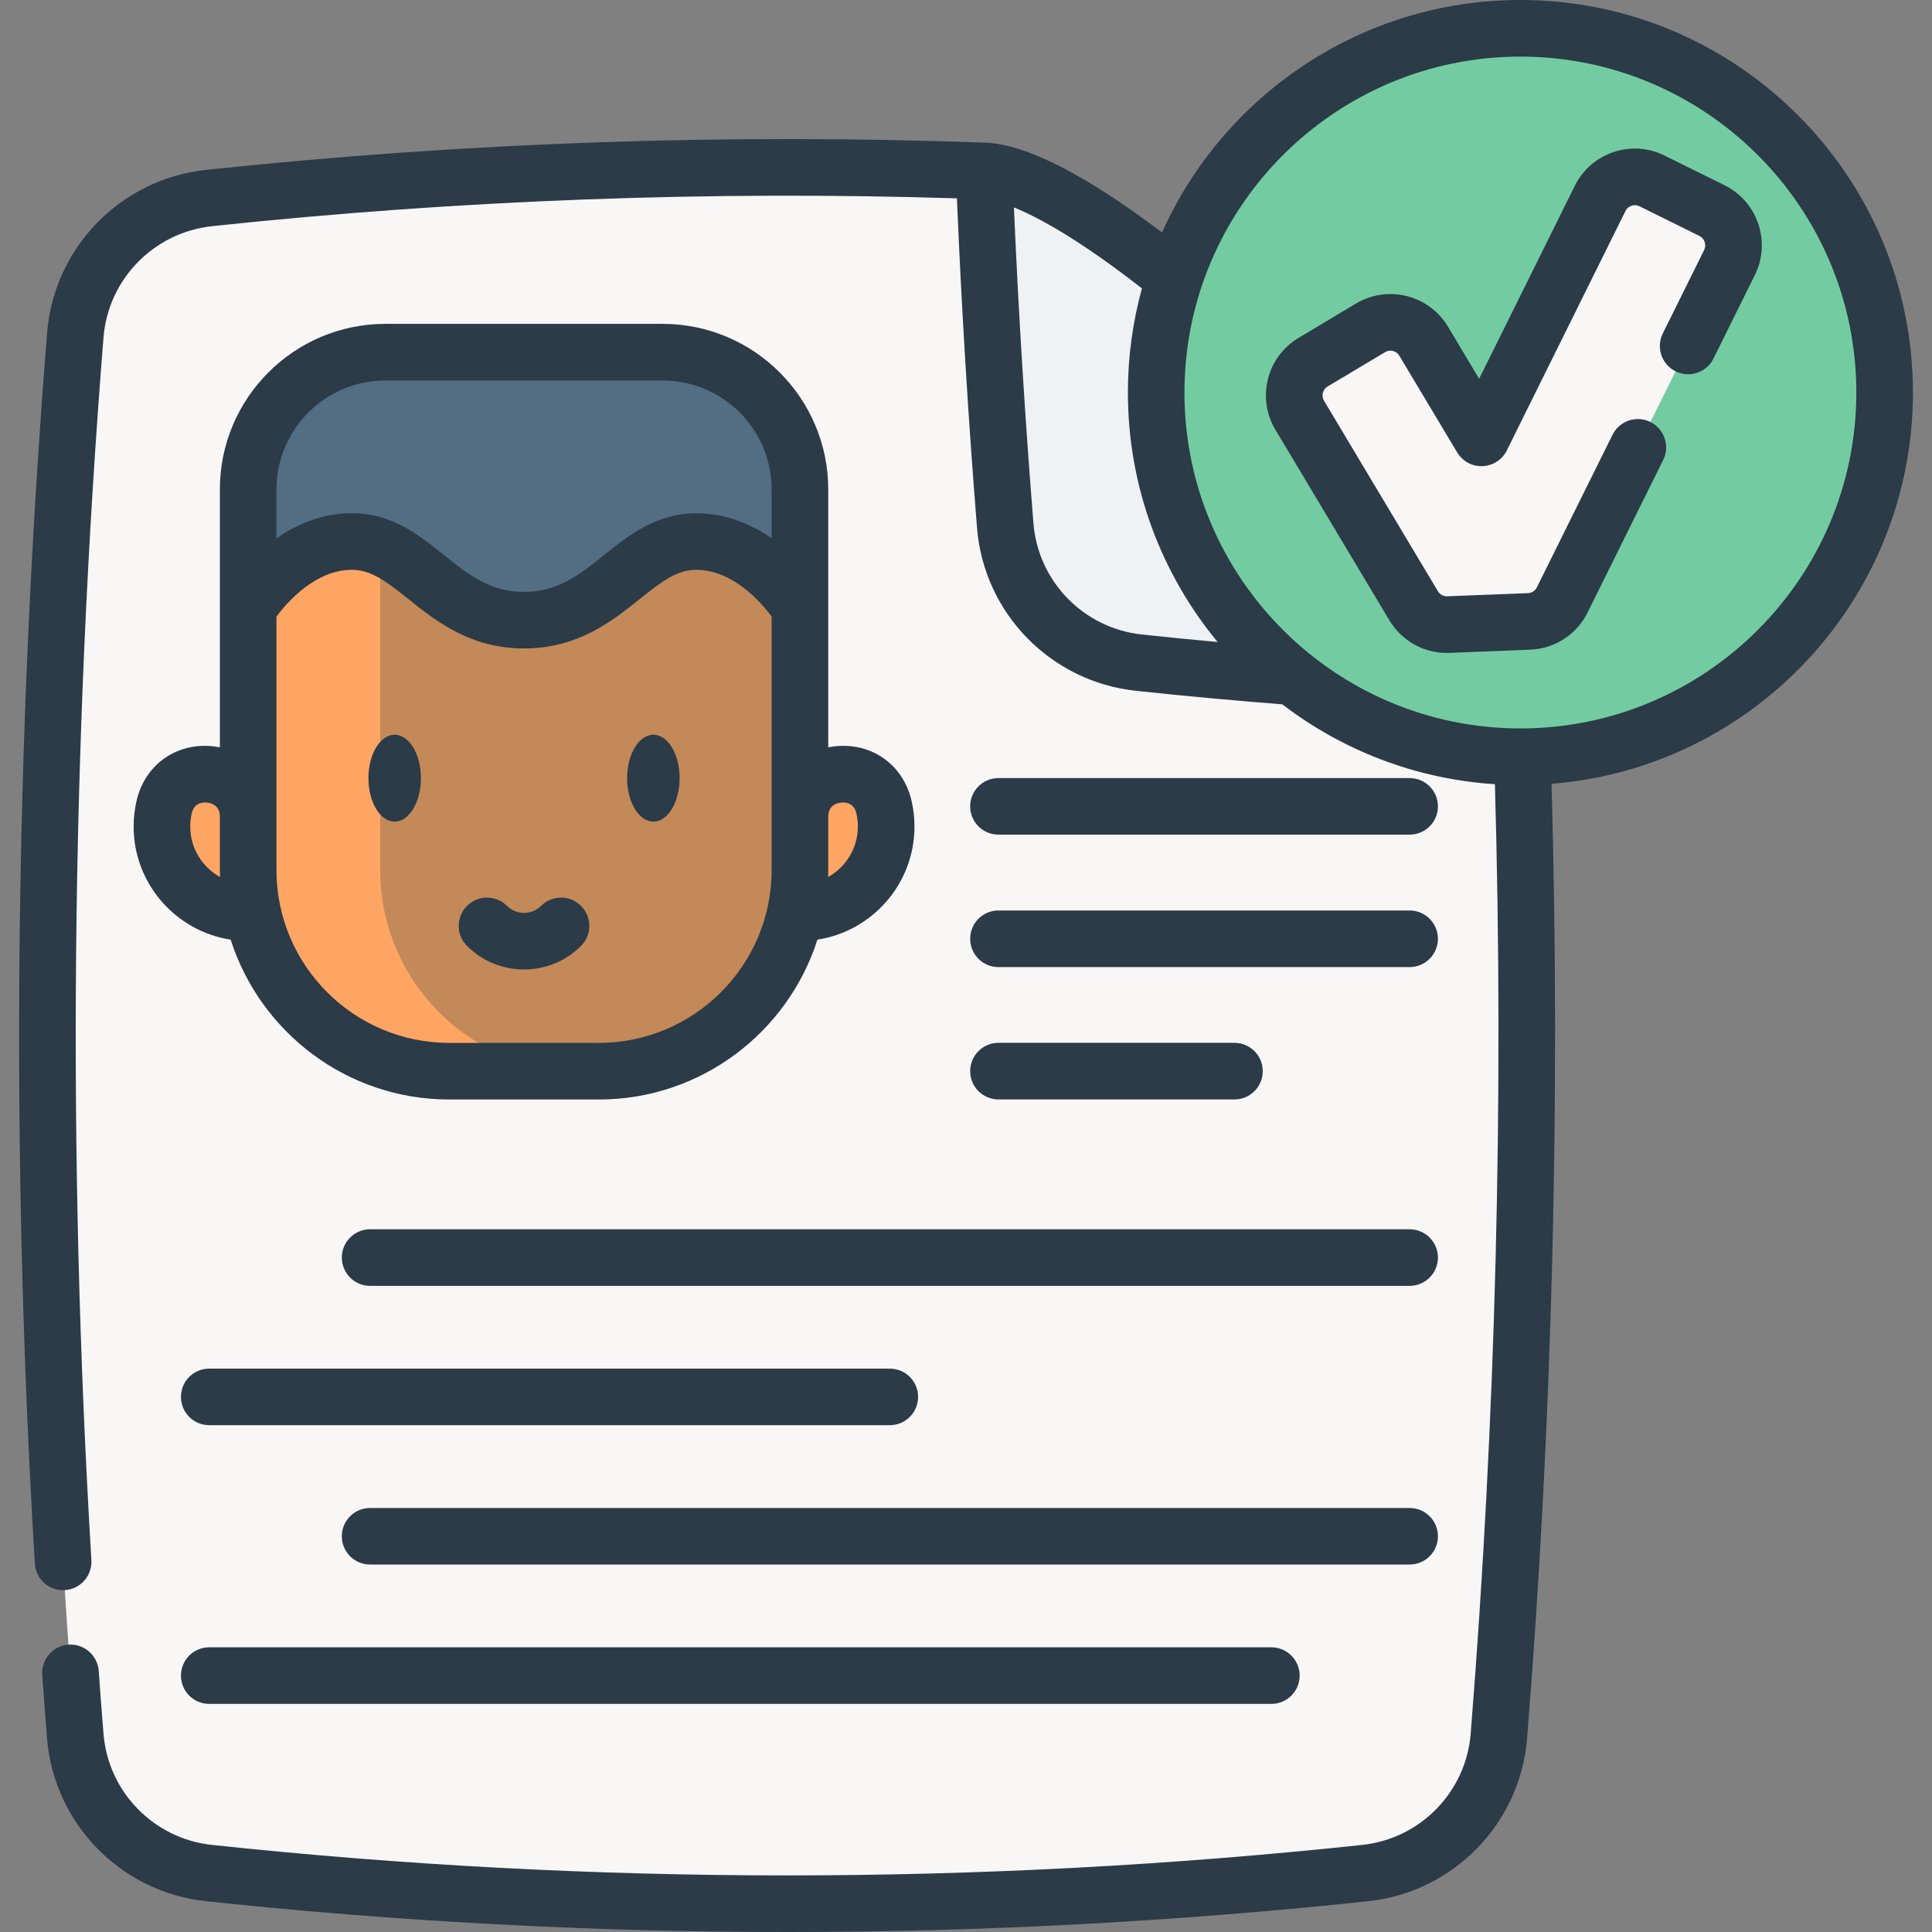 <svg width="30" height="30" viewBox="0 0 30 30" fill="none" xmlns="http://www.w3.org/2000/svg">
<rect x="0" y="0" width="30" height="30" fill="#808080" stroke="none"/>
<path d="M15.281 2.654C11.269 2.508 7.258 2.649 3.247 3.075C2.131 3.194 1.257 4.088 1.168 5.206C0.59 12.455 0.59 19.705 1.168 26.955C1.257 28.073 2.131 28.966 3.247 29.085C9.23 29.722 15.213 29.722 21.197 29.085C22.312 28.966 23.186 28.073 23.275 26.955C23.707 21.54 23.817 16.126 23.603 10.711" fill="#F9F6F6"/>
<path d="M23.603 10.711C21.631 10.64 19.659 10.5 17.687 10.29C16.571 10.171 15.697 9.278 15.608 8.16C15.461 6.324 15.352 4.489 15.28 2.654C17.252 2.725 23.531 8.876 23.603 10.711Z" fill="#EEF2F4"/>
<path d="M3.852 14.172C3.113 14.172 2.514 13.573 2.514 12.833C2.514 12.732 2.525 12.633 2.547 12.537C2.72 11.768 3.852 11.894 3.852 12.683H12.42C12.42 11.894 13.553 11.768 13.726 12.537C13.748 12.633 13.759 12.732 13.759 12.833C13.759 13.573 13.16 14.172 12.421 14.172" fill="#FFA564"/>
<path d="M9.298 16.633H6.975C5.251 16.633 3.853 15.235 3.853 13.511V9.107L8.137 6.473L12.421 9.107V13.511C12.421 15.235 11.023 16.633 9.298 16.633Z" fill="#C38959"/>
<path d="M12.421 7.6V9.437C12.421 9.437 11.796 8.409 10.808 8.409C9.82 8.409 9.417 9.63 8.137 9.63C6.856 9.63 6.454 8.409 5.466 8.409C4.478 8.409 3.853 9.437 3.853 9.437V7.6C3.853 6.423 4.807 5.468 5.985 5.468H10.289C11.466 5.468 12.421 6.423 12.421 7.6Z" fill="#536D82"/>
<path d="M5.985 5.468H8.047C6.869 5.468 5.914 6.423 5.914 7.6V8.498C5.777 8.442 5.629 8.409 5.466 8.409C4.478 8.409 3.853 9.437 3.853 9.437V7.6C3.853 6.423 4.807 5.468 5.985 5.468Z" fill="#536D82"/>
<path d="M9.026 16.633H6.975C5.251 16.633 3.853 15.235 3.853 13.511V9.437C3.853 9.437 4.478 8.409 5.466 8.409C5.625 8.409 5.769 8.441 5.904 8.494V13.511C5.904 15.235 7.301 16.633 9.026 16.633Z" fill="#FFA564"/>
<path d="M23.609 11.751C26.732 11.751 29.264 9.219 29.264 6.095C29.264 2.972 26.732 0.439 23.609 0.439C20.485 0.439 17.953 2.972 17.953 6.095C17.953 9.219 20.485 11.751 23.609 11.751Z" fill="#73CCA1"/>
<path d="M24.248 11.715C24.038 11.739 23.825 11.751 23.609 11.751C20.485 11.751 17.953 9.219 17.953 6.095C17.953 2.972 20.485 0.439 23.609 0.439C23.825 0.439 24.038 0.451 24.248 0.475C21.425 0.792 19.23 3.187 19.23 6.095C19.23 9.003 21.425 11.398 24.248 11.715Z" fill="#73CCA1"/>
<path d="M21.95 9.406L20.182 6.448C20.012 6.163 20.105 5.794 20.39 5.624L21.282 5.09C21.567 4.92 21.936 5.013 22.106 5.298L23.003 6.799L24.846 3.081C24.994 2.783 25.355 2.662 25.652 2.809L26.583 3.271C26.881 3.418 27.003 3.779 26.855 4.077L24.258 9.316C24.16 9.513 23.963 9.641 23.743 9.649L22.49 9.699C22.27 9.707 22.063 9.595 21.95 9.406Z" fill="#F9F6F6"/>
<path d="M29.704 6.095C29.704 2.734 26.969 0 23.609 0C21.133 0 18.997 1.484 18.044 3.61C16.852 2.709 15.93 2.24 15.3 2.215C15.299 2.215 15.298 2.215 15.297 2.215C11.284 2.069 7.214 2.211 3.2 2.638C1.875 2.779 0.836 3.845 0.731 5.171C0.225 11.513 0.161 17.942 0.541 24.279C0.555 24.512 0.749 24.692 0.979 24.692C0.988 24.692 0.997 24.692 1.006 24.691C1.249 24.677 1.433 24.468 1.419 24.226C1.041 17.93 1.104 11.542 1.607 5.241C1.679 4.336 2.388 3.609 3.294 3.512C7.131 3.104 11.019 2.959 14.859 3.08C14.93 4.78 15.035 6.498 15.171 8.194C15.276 9.521 16.315 10.586 17.641 10.727C18.388 10.807 19.151 10.877 19.912 10.937C20.84 11.648 21.976 12.097 23.213 12.177C23.353 17.074 23.227 22.032 22.837 26.919C22.765 27.825 22.056 28.552 21.151 28.648C15.226 29.279 9.218 29.279 3.293 28.648C2.388 28.552 1.679 27.825 1.607 26.92C1.584 26.633 1.557 26.293 1.533 25.946C1.516 25.704 1.305 25.521 1.064 25.538C0.822 25.555 0.639 25.765 0.656 26.008C0.681 26.358 0.708 26.7 0.73 26.989C0.836 28.316 1.875 29.381 3.2 29.522C6.194 29.84 9.207 30 12.222 30C15.236 30 18.251 29.84 21.244 29.522C22.569 29.381 23.608 28.316 23.713 26.989C24.106 22.076 24.232 17.093 24.092 12.171C27.228 11.924 29.704 9.293 29.704 6.095ZM16.047 8.124C15.917 6.498 15.815 4.852 15.744 3.221C16.132 3.378 16.764 3.724 17.732 4.478C17.59 4.993 17.514 5.535 17.514 6.095C17.514 7.565 18.037 8.916 18.907 9.969C18.513 9.933 18.121 9.894 17.734 9.853C16.828 9.757 16.119 9.03 16.047 8.124ZM23.609 11.311C20.732 11.311 18.392 8.971 18.392 6.095C18.392 3.219 20.732 0.879 23.609 0.879C26.485 0.879 28.825 3.219 28.825 6.095C28.825 8.971 26.485 11.311 23.609 11.311Z" fill="#2B3B47"/>
<path d="M26.779 2.877L25.848 2.416C25.599 2.292 25.317 2.273 25.053 2.362C24.79 2.451 24.576 2.637 24.453 2.886L22.968 5.882L22.484 5.072C22.189 4.58 21.549 4.419 21.056 4.713L20.164 5.247C19.926 5.389 19.757 5.616 19.689 5.885C19.621 6.155 19.662 6.435 19.805 6.674L21.574 9.632C21.763 9.947 22.102 10.139 22.466 10.139C22.48 10.139 22.494 10.138 22.508 10.138L23.761 10.088C24.143 10.073 24.484 9.851 24.652 9.511L25.826 7.142C25.934 6.925 25.845 6.661 25.628 6.553C25.41 6.445 25.147 6.534 25.039 6.752L23.864 9.121C23.838 9.174 23.785 9.208 23.727 9.21L22.473 9.259C22.414 9.262 22.358 9.231 22.328 9.181L20.559 6.222C20.53 6.173 20.535 6.125 20.541 6.101C20.548 6.076 20.566 6.031 20.616 6.001L21.508 5.468C21.584 5.422 21.684 5.447 21.729 5.524L22.627 7.025C22.71 7.163 22.86 7.245 23.022 7.238C23.182 7.232 23.327 7.138 23.398 6.994L25.24 3.277C25.266 3.224 25.31 3.203 25.334 3.195C25.358 3.187 25.405 3.177 25.458 3.203L26.389 3.664C26.469 3.704 26.501 3.801 26.462 3.882L25.82 5.177C25.712 5.394 25.801 5.658 26.018 5.766C26.236 5.873 26.5 5.785 26.607 5.567L27.249 4.272C27.504 3.758 27.294 3.132 26.779 2.877Z" fill="#2B3B47"/>
<path d="M6.128 12.758C6.353 12.758 6.536 12.456 6.536 12.083C6.536 11.711 6.353 11.409 6.128 11.409C5.903 11.409 5.721 11.711 5.721 12.083C5.721 12.456 5.903 12.758 6.128 12.758Z" fill="#2B3B47"/>
<path d="M10.146 12.758C10.371 12.758 10.553 12.456 10.553 12.083C10.553 11.711 10.371 11.409 10.146 11.409C9.921 11.409 9.738 11.711 9.738 12.083C9.738 12.456 9.921 12.758 10.146 12.758Z" fill="#2B3B47"/>
<path d="M8.401 14.067C8.255 14.212 8.019 14.212 7.873 14.067C7.702 13.895 7.423 13.895 7.252 14.067C7.08 14.238 7.08 14.517 7.252 14.688C7.496 14.932 7.816 15.054 8.137 15.054C8.458 15.054 8.778 14.932 9.022 14.688C9.194 14.517 9.194 14.238 9.022 14.067C8.851 13.895 8.572 13.895 8.401 14.067Z" fill="#2B3B47"/>
<path d="M10.289 5.029H5.985C4.567 5.029 3.414 6.182 3.414 7.6V11.605C3.381 11.598 3.348 11.593 3.314 11.589C2.738 11.525 2.247 11.875 2.119 12.441C2.09 12.569 2.075 12.701 2.075 12.834C2.075 13.722 2.73 14.46 3.582 14.591C4.041 16.029 5.388 17.073 6.976 17.073H9.299C10.886 17.073 12.234 16.028 12.693 14.591C13.545 14.46 14.2 13.722 14.2 12.834C14.2 12.701 14.185 12.569 14.156 12.441C14.028 11.875 13.537 11.525 12.96 11.589C12.927 11.593 12.893 11.598 12.861 11.605V7.6C12.861 6.182 11.707 5.029 10.289 5.029ZM5.985 5.908H10.289C11.223 5.908 11.982 6.667 11.982 7.6V8.359C11.669 8.143 11.274 7.97 10.809 7.97C10.193 7.97 9.762 8.314 9.382 8.617C8.998 8.925 8.665 9.191 8.138 9.191C7.61 9.191 7.277 8.925 6.892 8.617C6.642 8.417 6.384 8.21 6.066 8.085C5.872 8.008 5.67 7.969 5.467 7.969C5.001 7.969 4.605 8.143 4.293 8.36V7.6C4.293 6.667 5.052 5.908 5.985 5.908ZM2.954 12.834C2.954 12.766 2.962 12.699 2.976 12.634C3.014 12.466 3.143 12.455 3.217 12.463C3.291 12.471 3.414 12.511 3.414 12.683H3.414V13.511C3.414 13.547 3.416 13.583 3.417 13.619C3.141 13.465 2.954 13.171 2.954 12.834ZM9.299 16.194H6.976C5.496 16.194 4.293 14.99 4.293 13.511V9.574C4.452 9.36 4.892 8.848 5.467 8.848C5.561 8.848 5.651 8.866 5.743 8.903C5.938 8.98 6.135 9.137 6.344 9.304C6.77 9.645 7.302 10.069 8.138 10.069C8.973 10.069 9.505 9.645 9.931 9.304C10.284 9.021 10.516 8.848 10.809 8.848C11.384 8.848 11.823 9.36 11.982 9.573V13.511C11.982 14.99 10.778 16.194 9.299 16.194ZM13.058 12.463C13.132 12.455 13.261 12.466 13.299 12.634C13.313 12.699 13.321 12.766 13.321 12.834C13.321 13.171 13.134 13.465 12.858 13.619C12.859 13.583 12.861 13.547 12.861 13.511V12.683C12.861 12.511 12.984 12.471 13.058 12.463Z" fill="#2B3B47"/>
<path d="M15.504 12.96H21.888C22.131 12.96 22.328 12.764 22.328 12.521C22.328 12.278 22.131 12.082 21.888 12.082H15.504C15.261 12.082 15.065 12.278 15.065 12.521C15.065 12.764 15.261 12.96 15.504 12.96Z" fill="#2B3B47"/>
<path d="M15.504 15.017H21.888C22.131 15.017 22.328 14.82 22.328 14.577C22.328 14.335 22.131 14.138 21.888 14.138H15.504C15.261 14.138 15.065 14.335 15.065 14.577C15.065 14.82 15.261 15.017 15.504 15.017Z" fill="#2B3B47"/>
<path d="M15.504 17.072H19.168C19.411 17.072 19.608 16.875 19.608 16.633C19.608 16.39 19.411 16.193 19.168 16.193H15.504C15.261 16.193 15.065 16.39 15.065 16.633C15.065 16.875 15.261 17.072 15.504 17.072Z" fill="#2B3B47"/>
<path d="M5.308 19.527C5.308 19.77 5.504 19.967 5.747 19.967H21.888C22.131 19.967 22.328 19.77 22.328 19.527C22.328 19.285 22.131 19.088 21.888 19.088H5.747C5.504 19.088 5.308 19.285 5.308 19.527Z" fill="#2B3B47"/>
<path d="M3.249 22.13H13.817C14.059 22.13 14.256 21.934 14.256 21.691C14.256 21.448 14.059 21.252 13.817 21.252H3.249C3.006 21.252 2.81 21.448 2.81 21.691C2.81 21.934 3.006 22.13 3.249 22.13Z" fill="#2B3B47"/>
<path d="M22.328 23.855C22.328 23.612 22.131 23.416 21.888 23.416H5.747C5.504 23.416 5.308 23.612 5.308 23.855C5.308 24.098 5.504 24.294 5.747 24.294H21.888C22.131 24.294 22.328 24.098 22.328 23.855Z" fill="#2B3B47"/>
<path d="M3.249 26.458H19.741C19.984 26.458 20.181 26.261 20.181 26.019C20.181 25.776 19.984 25.579 19.741 25.579H3.249C3.006 25.579 2.81 25.776 2.81 26.019C2.81 26.261 3.006 26.458 3.249 26.458Z" fill="#2B3B47"/>
</svg>
